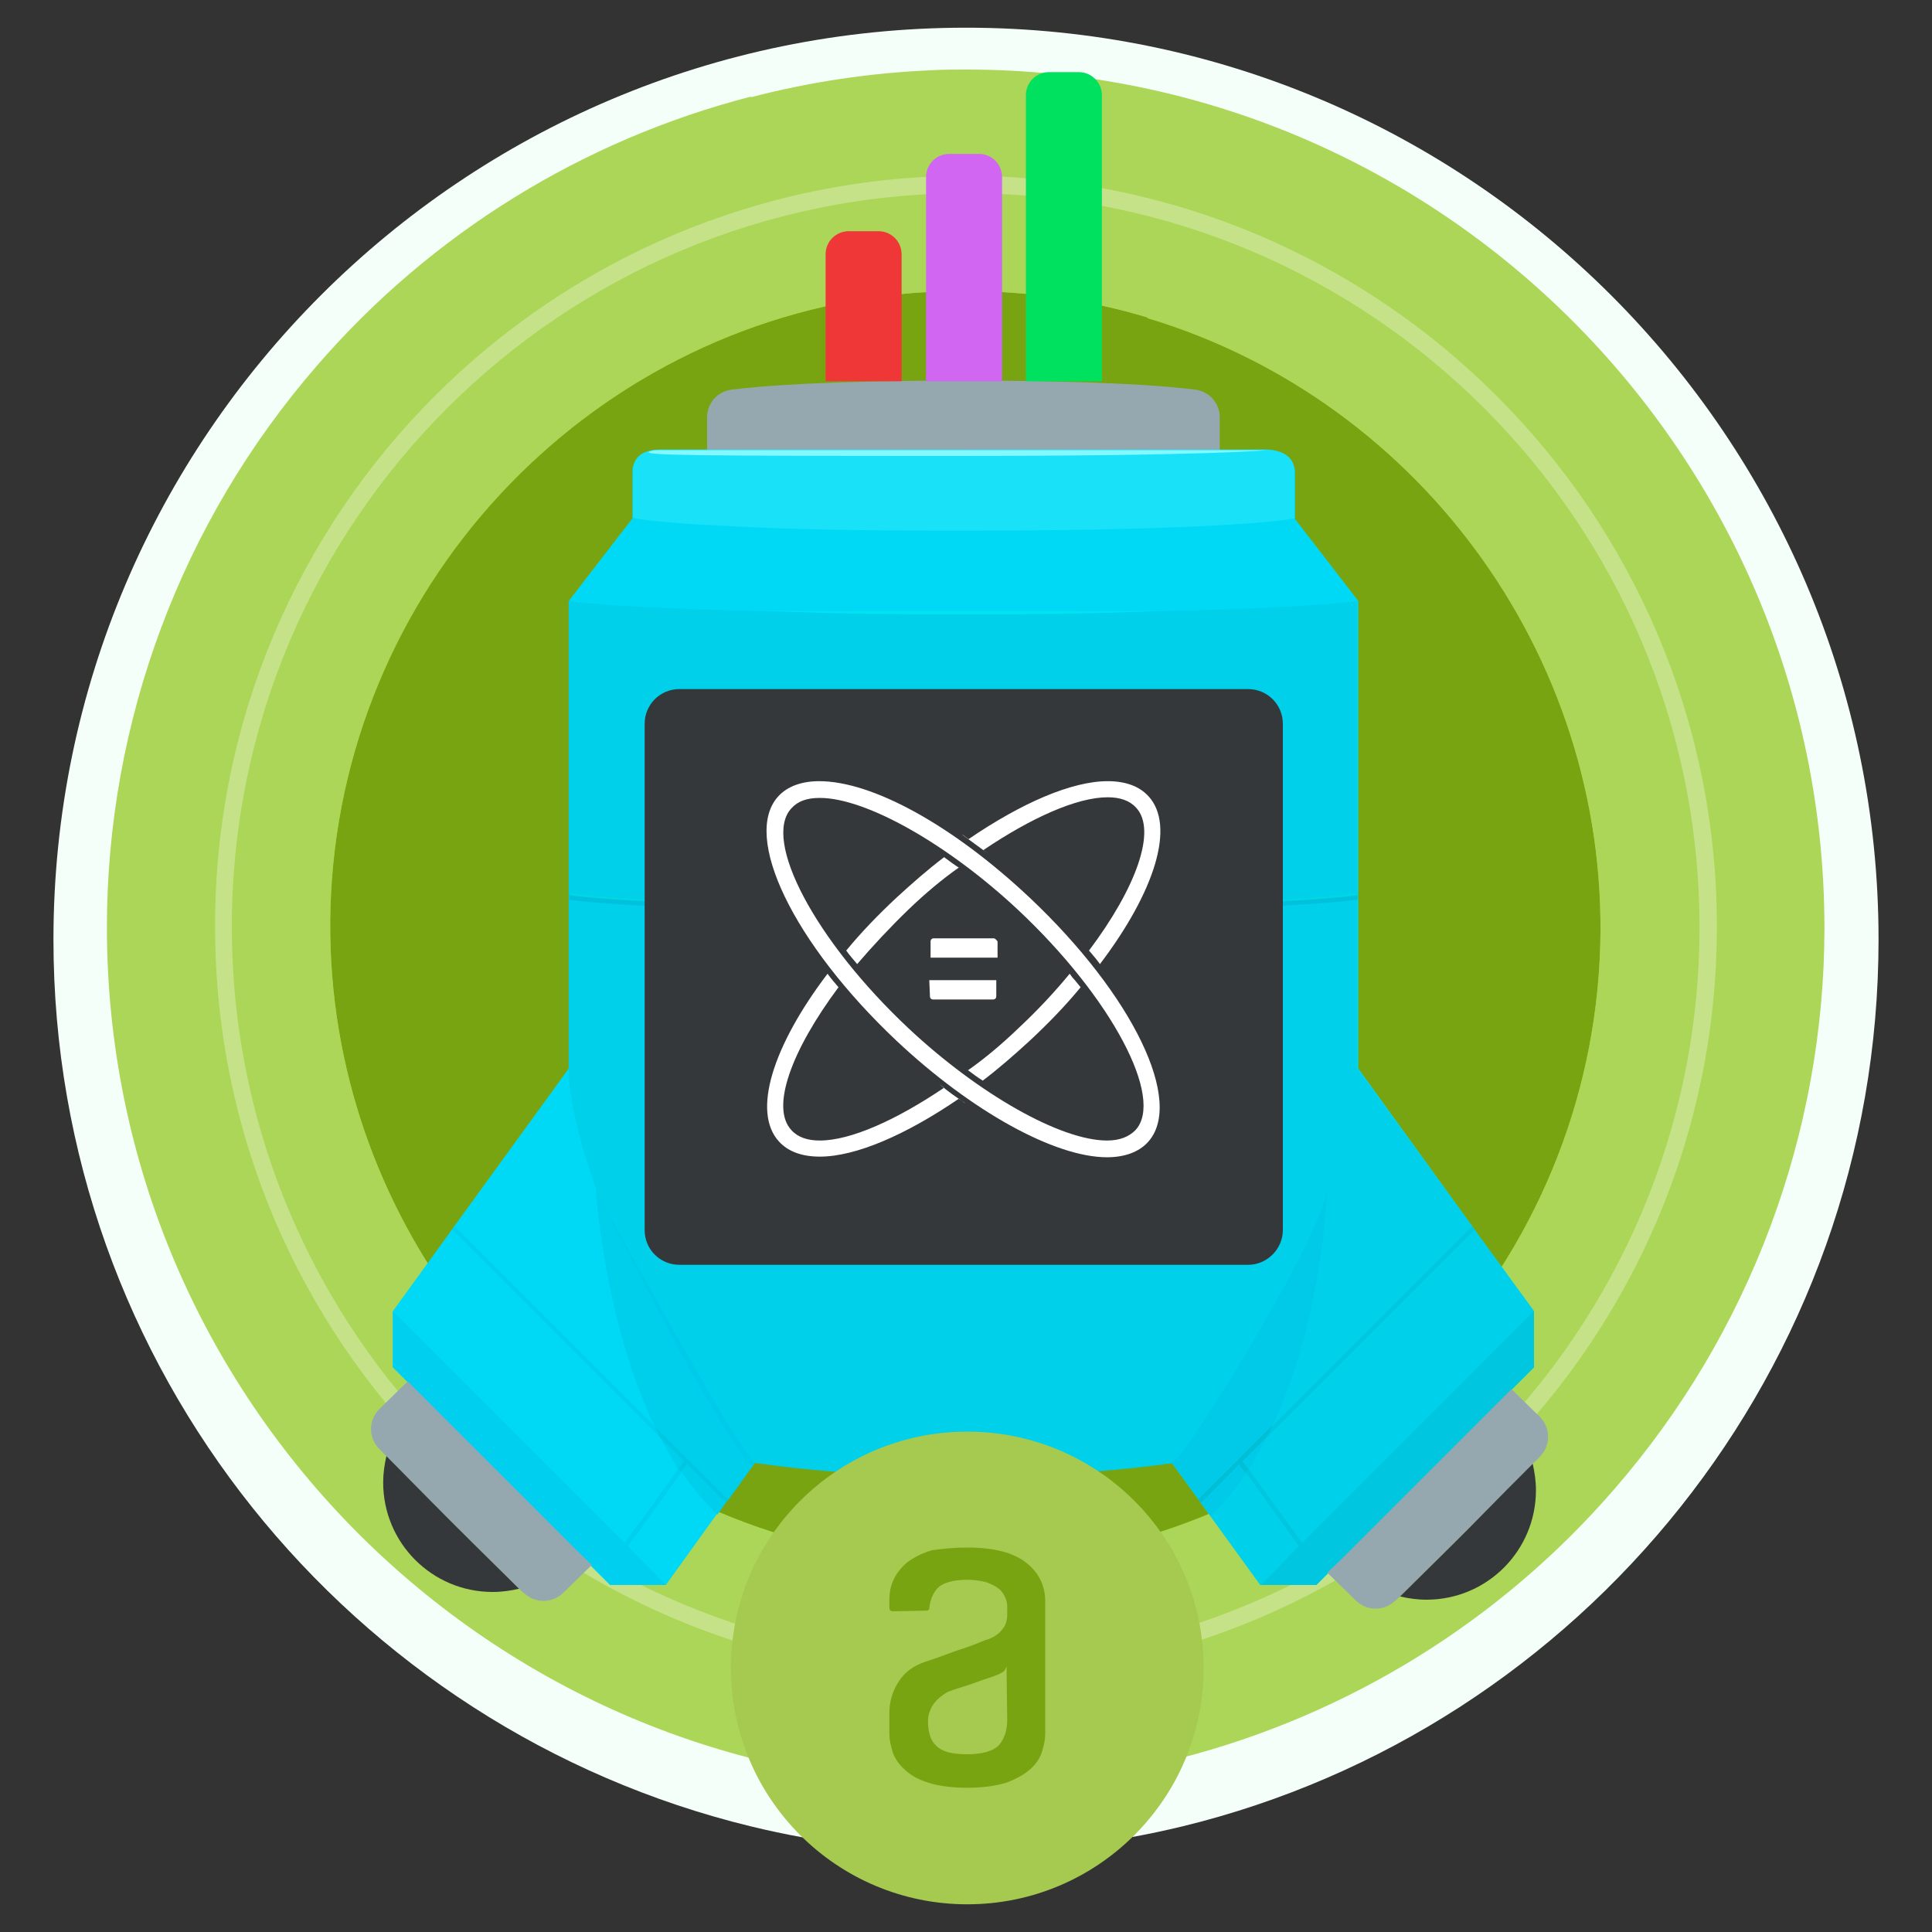 <svg xmlns="http://www.w3.org/2000/svg" xmlns:xlink="http://www.w3.org/1999/xlink" id="Layer_1" viewBox="0 0 300 300"><rect x="0" y="0" width="300" height="300" fill="#333333" stroke="none"/><style>.st3{fill:#79a412}.st7{fill:#00cfeb}.st8{fill:#95a8af}.st18{fill:#35383b}.st29{fill:#fff}</style><path fill="#f5fff9" d="M291.7 145.9c0 66.6-46.1 122.6-108.1 137.7-10.8 2.6-22 4-33.5 4s-22.8-1.4-33.5-4C54.5 268.5 8.3 212.5 8.3 145.9 8.3 67.8 71.9 4.3 150 4.3s141.7 63.5 141.7 141.6"/><path fill="#99d42a" d="M282.6 143.9c0 73.3-59.4 132.7-132.7 132.7S17.2 217.2 17.2 143.9C17.3 70.6 76.7 11.2 150 11.2c73.2 0 132.6 59.4 132.6 132.7"/><path fill="#ffd86d" d="M150 262.6c-64.3 0-116.6-52.3-116.6-116.6C33.4 81.6 85.7 29.3 150 29.3s116.6 52.3 116.6 116.6c0 64.4-52.3 116.7-116.6 116.7M150 32C87.2 32 36 83.1 36 145.9s51.1 113.9 113.9 113.9 114-51.1 114-113.9S212.8 32 150 32"/><path d="M248.4 149c2.3-45.6-27.3-86.7-70.2-99.6v-.1c-8.9-2.7-18.4-4.1-28.2-4.1-2.8 0-5.6.1-8.3.3-49 4-87.8 44.2-90.3 93.3-2.3 45.6 27.3 86.7 70.2 99.6v.1c8.9 2.7 18.4 4.1 28.2 4.1 2.8 0 5.6-.1 8.3-.3 49-4.1 87.8-44.2 90.3-93.3z" class="st3"/><path fill="#acd657" d="M150.1 10.8c-1.8 0-3.5 0-5.3.1-9.6.4-19 1.8-28.2 4.2V15c-26 6.7-49.6 21.2-67.4 41.8C28.2 81 16.6 112 16.6 144c0 73.4 59.7 133.2 133.2 133.2 1.8 0 3.5 0 5.3-.1 9.6-.4 19-1.8 28.2-4.2v.1c26-6.7 49.6-21.2 67.4-41.8 21-24.2 32.6-55.2 32.6-87.2-.1-73.5-59.8-133.2-133.2-133.2zm-.3 231.8c-9.8 0-19.2-1.4-28.2-4.1v-.1c-42.9-12.9-72.5-54-70.2-99.6 2.5-49.2 41.3-89.3 90.3-93.3 2.8-.2 5.6-.3 8.3-.3 9.8 0 19.2 1.4 28.2 4.1v.1c42.9 12.9 72.5 54 70.2 99.6-2.5 49.2-41.3 89.3-90.3 93.3-2.7.2-5.5.3-8.3.3z"/><path fill="#fff" d="M150 27.3c64.3 0 116.6 52.3 116.6 116.6S214.3 260.5 150 260.5 33.4 208.2 33.4 143.9C33.3 79.6 85.6 27.3 150 27.3m0 230.6c62.8 0 113.9-51.1 113.9-113.9 0-62.9-51.1-114-113.9-114C87.1 30 36 81.1 36 143.9s51.1 114 114 114" opacity=".3"/><path fill="#00d9f5" d="M238.2 203.6v8.7l-2.6 2.6-28.6 28.6-2.6 2.6h-8.7l-9.5-13.1-.1-.2-4.1-5.6-64.9-.1-4.1 5.7-.2.3-1.7 2.3-7.7 10.7h-8.7l-2.6-2.6L61 212.3v-8.7l9.2-12.7.2-.3 18-24.8V93.2l9.8-12.7v-7.6c.2-1.5 1.1-2.4 2.5-2.7h.1c.1 0 .3-.1.4-.1.3-.1.6-.1.9-.1h94.6c.8 0 1.5.1 2.1.3.4.1.7.3 1 .5.1.1.2.1.3.2l.3.3c.1.1.1.2.2.3.3.5.5 1.1.5 1.8v7.2l9.8 12.7v72.6l18 24.9.1.2 9.2 12.6z"/><path d="M92.5 184.1c.1 2.4 1.6 21.5 9.1 37.3l5.3 5.3 6.2 6.2 4.1-5.7h-.1c-2.4-1.4-24.6-43.1-24.6-43.1z" class="st7"/><path d="M189.4 70.8v-6c0-2.2-1.6-4-3.8-4.3-4.8-.6-15.2-1.4-36-1.4s-31.2.8-36 1.4c-2.2.3-3.8 2.1-3.8 4.3v6h79.6z" class="st8"/><path fill="#00cfef" d="M113 232.8l-6.1-6.2-5.3-5.2-31-31-.2.2-.2.3 32.3 32.3 3.7 3.7-9.2 12.7-36-36v8.7l33.8 33.8h8.6l-5.9-6 9.2-12.7 5.9 5.9.2-.2h.1v-.1l.2-.2z"/><path d="M106.7 227.3l-.9 1.2c1.5 2.3 3.6 4.8 5.6 6.7l1.4-2-6.1-5.9z" class="st7"/><path fill="#19e2f8" d="M201 73.3v7.2s-8.6 1.9-51.9 1.9c-15.2 0-26-.2-33.6-.6-4.6-.2-8-.4-10.5-.6-5.3-.4-6.7-.8-6.7-.8v-7.2c0-2.4 1.7-3.4 4.3-3.4h94.1c2.4.1 4.3 1.1 4.3 3.5z"/><path fill="#00d0ea" d="M238.2 203.6v8.7l-33.8 33.8h-8.7L182 227.2s-13.5 2.1-32.5 2.1c-18.9 0-31.9-2.1-31.9-2.1-.2 0-.4 0-.7-.1-2.3-1.2-23.8-40.9-23.8-40.9-2.9-8-4.8-15.4-4.8-20.3V93.3s10.8 1.9 61.2 1.9 61.2-1.9 61.2-1.9v72.6l27.5 37.7z"/><path fill="#00c1dd" d="M210.8 138.7c-1.3.2-14 1.9-61.2 1.9-25.2 0-40.5-.5-49.5-1-4.5-.2-7.4-.5-9.2-.7-.9-.1-2.5-.3-2.5-.3v1.1c1.2.2 13.4 1.9 61.2 1.9 48.3 0 60.3-1.8 61.2-1.9v-1z"/><path fill="#00d7e3" d="M210.2 138.7c-2.7.4-16.5 1.9-60.6 1.9-25.2 0-40.5-.5-49.5-1-4.5-.2-7.4-.5-9.2-.7-.9-.1-1.5-.2-1.9-.2-.4-.1-.6-.1-.6-.1v.4c.7.1 12.4 1.9 61.2 1.9 50.4 0 61.2-1.9 61.2-1.9v-.4s-.2 0-.6.1z"/><path fill="#84f7ff" d="M100.9 70.1c.5-.2.9-.2 1.7-.2h94.1s-8.1.9-48.7.9c-40.5 0-48.8-.1-47.1-.7z"/><path fill="#00c5e2" d="M184.8 112.4h-70.4c-2.6 0-4.6 2.1-4.6 4.6v3.1c0-2.5 2-4.4 4.4-4.4H185c2.5 0 4.4 2 4.4 4.4V117c0-2.5-2-4.6-4.6-4.6z"/><path fill="#00d8e9" d="M185 187.7h-70.8c-2.5 0-4.4-2-4.4-4.4v3.1c0 2.6 2.1 4.6 4.6 4.6h70.4c2.6 0 4.6-2.1 4.6-4.6v-3.1c0 2.4-1.9 4.4-4.4 4.4z"/><path fill="#00e3f5" d="M118.4 94.8c2.6.1 5.2.1 7.8.1H173c2.6 0 5.2 0 7.8-.1-5.2.3-10.4.4-15.6.5-5.2.1-10.4.1-15.6.1-5.2 0-10.4 0-15.6-.1-5.2-.1-10.4-.2-15.6-.5z"/><path d="M193.8 196.4h-88.3c-3 0-5.4-2.4-5.4-5.4v-78.6c0-3 2.4-5.4 5.4-5.4h88.3c3 0 5.4 2.4 5.4 5.4V191c0 2.9-2.4 5.4-5.4 5.4z" class="st18"/><path fill="#00c6df" d="M202.2 239.6l-9.2-12.7 36-36-.4-.5-36.2 36.2-6.3 6.2.5.5 5.9-6 9.2 12.8-5.9 6h8.6l33.8-33.8v-8.7z"/><clipPath id="SVGID_2_"><use overflow="visible" xlink:href="#SVGID_1_"/></clipPath><path fill="#00c7df" d="M93.2 184.9v.1c.6 6.8 21.6 40.9 23.9 42.1-2.3-1.1-23.6-35.7-23.9-42.2z"/><path d="M102.5 223.2c.9 1.7 1.8 3.3 2.8 4.9l.9-1.2-3.7-3.7z" class="st7"/><path fill="#00c7e1" d="M113 232.8l-6.2-6.2-5.2-5.2.9 1.8 3.7 3.7-.8 1.1c.1.2.2.4.4.5l.9-1.2 6 6 .2-.2.1-.1v-.2z"/><path fill="#00cae7" d="M206.1 184.7v.2m-8.5 36.4c7.6-16.1 8.4-34.6 8.4-36.5-.4 6.7-22.3 42.3-24 42.3l4.1 5.6 6.2-6.2 5.3-5.2m-3.7 6.8c1-1.6 2-3.3 2.9-5l-3.7 3.7.8 1.3m-7.6 4.9l.3.3 5.9-5.9 1 1.3c-1.6 2.4-3.4 4.7-5.5 6.7l-1.7-2.4"/><path fill="#00bed5" d="M197.6 221.3l-5.3 5.3-6.2 6.2.1.2.3.3 5.9-5.9 1 1.3.4-.6-.9-1.2 3.7-3.7c.5-.7.7-1.3 1-1.9z"/><path fill="#00caea" d="M117.2 227.1c-2.3-1.2-24-41-24-41s17.9 35.9 23.5 41.5l.5-.5z"/><path fill="#ef3737" d="M139.9 59.2h-11.7V39.5c0-2 1.6-3.6 3.6-3.6h4.6c2 0 3.6 1.6 3.6 3.6v19.7h-.1z"/><path fill="#d066f1" d="M155.5 59.2h-11.7V27.5c0-2 1.6-3.6 3.6-3.6h4.6c2 0 3.6 1.6 3.6 3.6v31.7h-.1z"/><path fill="#00e160" d="M171 59.2h-11.7V14.8c0-2 1.6-3.6 3.6-3.6h4.6c2 0 3.6 1.6 3.6 3.6v44.4h-.1z"/><path d="M158.1 159.7c-2.5 2.4-5.1 4.6-7.8 6.5l-.1-.1c.8.6 1.6 1.2 2.4 1.7 2.5-1.9 4.9-4 7.3-6.2 2.9-2.7 5.6-5.5 7.9-8.3-.3-.4-.6-.7-.9-1.1-.3-.3-.6-.7-.8-1-2.3 2.8-5 5.7-8 8.5zm-11.5-26.6c-2.5 1.9-4.9 4-7.3 6.2-2.9 2.7-5.6 5.5-7.9 8.3.5.7 1.1 1.4 1.7 2.1 2.4-2.8 5.1-5.7 8-8.5 2.5-2.4 5.1-4.6 7.8-6.5l.1.1c-.8-.5-1.6-1.1-2.4-1.7z" class="st29"/><path d="M127.2 121.3c-2.7 0-4.9.8-6.3 2.3-5.8 6.2 2.3 22.9 18.3 38 11.7 11 24.6 18.1 32.7 18.1 2.7 0 4.9-.8 6.3-2.3 5.8-6.2-2.3-22.9-18.3-38-11.9-11.2-24.4-18.1-32.7-18.1v-.9.9zm.1 2.6c7.2 0 19.9 7.2 30.8 17.4 14.5 13.6 22.8 29.3 18.2 34.2-1 1-2.4 1.6-4.4 1.6-7.2 0-19.9-7.2-30.8-17.4-14.5-13.6-22.8-29.3-18.2-34.2 1-1.1 2.4-1.6 4.4-1.6z" class="st29"/><path d="M145.8 168.3c0 .1 0 .1 0 0 .3.2.5.4.8.6-7.4 5-14.5 8.2-19.3 8.2-1.9 0-3.4-.5-4.4-1.6-3.3-3.5 0-12.4 7.3-22.2-.6-.7-1.2-1.4-1.7-2.1-8.5 11.2-11.8 21.5-7.5 26.1 1.4 1.5 3.5 2.3 6.3 2.3 5.6 0 13.4-3.4 21.6-9 .3.2.5.4.8.6-.1 0-.1.1-.2.1.1 0 .1-.1.2-.1s.1.1.2.1c-1.4-.9-2.8-1.9-4.1-3zm7.7-35.7c-.1 0-.1 0 0 0-.3-.2-.5-.4-.8-.6 7.4-5 14.5-8.2 19.3-8.2 1.9 0 3.4.5 4.4 1.6 3.3 3.5 0 12.5-7.3 22.2.6.7 1.2 1.4 1.7 2.1 8.5-11.2 11.8-21.5 7.5-26.1-1.4-1.5-3.5-2.3-6.3-2.3-5.6 0-13.4 3.4-21.6 9-.3-.2-.5-.4-.8-.6.1 0 .1-.1.2-.1-.1 0-.1.1-.2.1s-.1-.1-.2-.1c1.4 1 2.7 2 4.1 3zm-9.1 22.1c0 .3.2.5.5.5h9.3c.3 0 .5-.2.5-.5v-2.5h-10.4l.1 2.5zm9.9-9H145c-.3 0-.5.2-.5.5v2.5h10.4v-2.5c-.1-.2-.4-.5-.6-.5z" class="st29"/><path d="M89.7 240.9l-24-24-2.4-2.4-4.4 4.3c-1.7 1.7-1.7 4.4-.1 6.1l1.1 1.1c2.1 2.2 5.4 5.5 10.1 10.2 4.9 4.9 8.3 8.2 10.5 10.4.3.3.6.6.9.8 1.7 1.6 4.4 1.6 6.1-.1l4.4-4.3-2.2-2.1z" class="st8"/><path d="M70.1 236.3c4.9 4.9 8.3 8.2 10.5 10.4-1.3.3-2.7.5-4.1.5-9.4 0-17-7.6-17-17 0-1.4.2-2.8.5-4.1 2.2 2.2 5.4 5.5 10.1 10.2z" class="st18"/><path d="M208.3 242.1l24-24 2.4-2.4 4.4 4.3c1.7 1.7 1.7 4.4.1 6.1l-1.1 1.1c-2.1 2.2-5.4 5.5-10.1 10.2-4.9 4.9-8.3 8.2-10.5 10.4-.3.3-.6.6-.9.8-1.7 1.6-4.4 1.6-6.1-.1l-4.4-4.3 2.2-2.1z" class="st8"/><path d="M227.9 237.5c-4.9 4.9-8.3 8.2-10.5 10.4 1.3.3 2.7.5 4.1.5 9.4 0 17-7.6 17-17 0-1.4-.2-2.8-.5-4.1-2.2 2.2-5.4 5.4-10.1 10.2z" class="st18"/><circle cx="150.2" cy="259" r="36.7" fill="#a6c950"/><path d="M156.3 258.7c-.1.4-.3.8-.7 1-.4.2-.7.4-1.1.5-.7.3-1.5.5-2.3.8-.9.3-1.6.6-2.3.8-.9.3-1.7.5-2.4.8-.6.2-1.1.6-1.6 1s-.9.9-1.2 1.4c-.3.6-.6 1.3-.6 2.2 0 1.8.4 3.1 1.3 3.9.9.9 2.4 1.3 4.8 1.3s4-.5 4.9-1.4c.8-.9 1.3-2.2 1.3-3.9l-.1-8.4zm-6.1-18.4c4.2 0 7.2.8 9.2 2.4 2 1.6 2.9 3.6 2.9 6v20.6c0 .8-.2 1.7-.5 2.7s-.9 1.9-1.8 2.7c-.9.8-2.1 1.5-3.7 2.1-1.6.5-3.6.8-6.1.8s-4.6-.3-6.1-.8c-1.6-.5-2.8-1.2-3.7-2.1-.8-.7-1.5-1.7-1.8-2.7s-.5-1.9-.5-2.7V266c0-1.8.5-3.4 1.4-4.8.9-1.5 2.3-2.5 4-3.1.9-.3 1.8-.6 2.9-1 1.1-.4 2.1-.8 3.1-1.1 1-.3 1.9-.7 2.7-1 .5-.2.9-.4 1.4-.5l.8-.4c.3-.2.6-.4.9-.7.3-.3.6-.7.8-1.1.2-.5.3-1 .3-1.5v-1.3c0-.5-.1-1-.3-1.4-.2-.5-.5-1-1-1.4s-1.1-.7-1.9-1c-.8-.2-1.8-.4-2.9-.4-2.4 0-4 .5-4.8 1.4-.7.8-1.1 1.9-1.2 3 0 .3-.2.4-.5.4l-5.2.1c-.3 0-.5-.2-.5-.5v-1.2c0-1.2.2-2.3.7-3.3s1.2-1.9 2.2-2.7c1-.7 2.3-1.4 3.8-1.8 1.5-.2 3.3-.4 5.4-.4z" class="st3"/></svg>